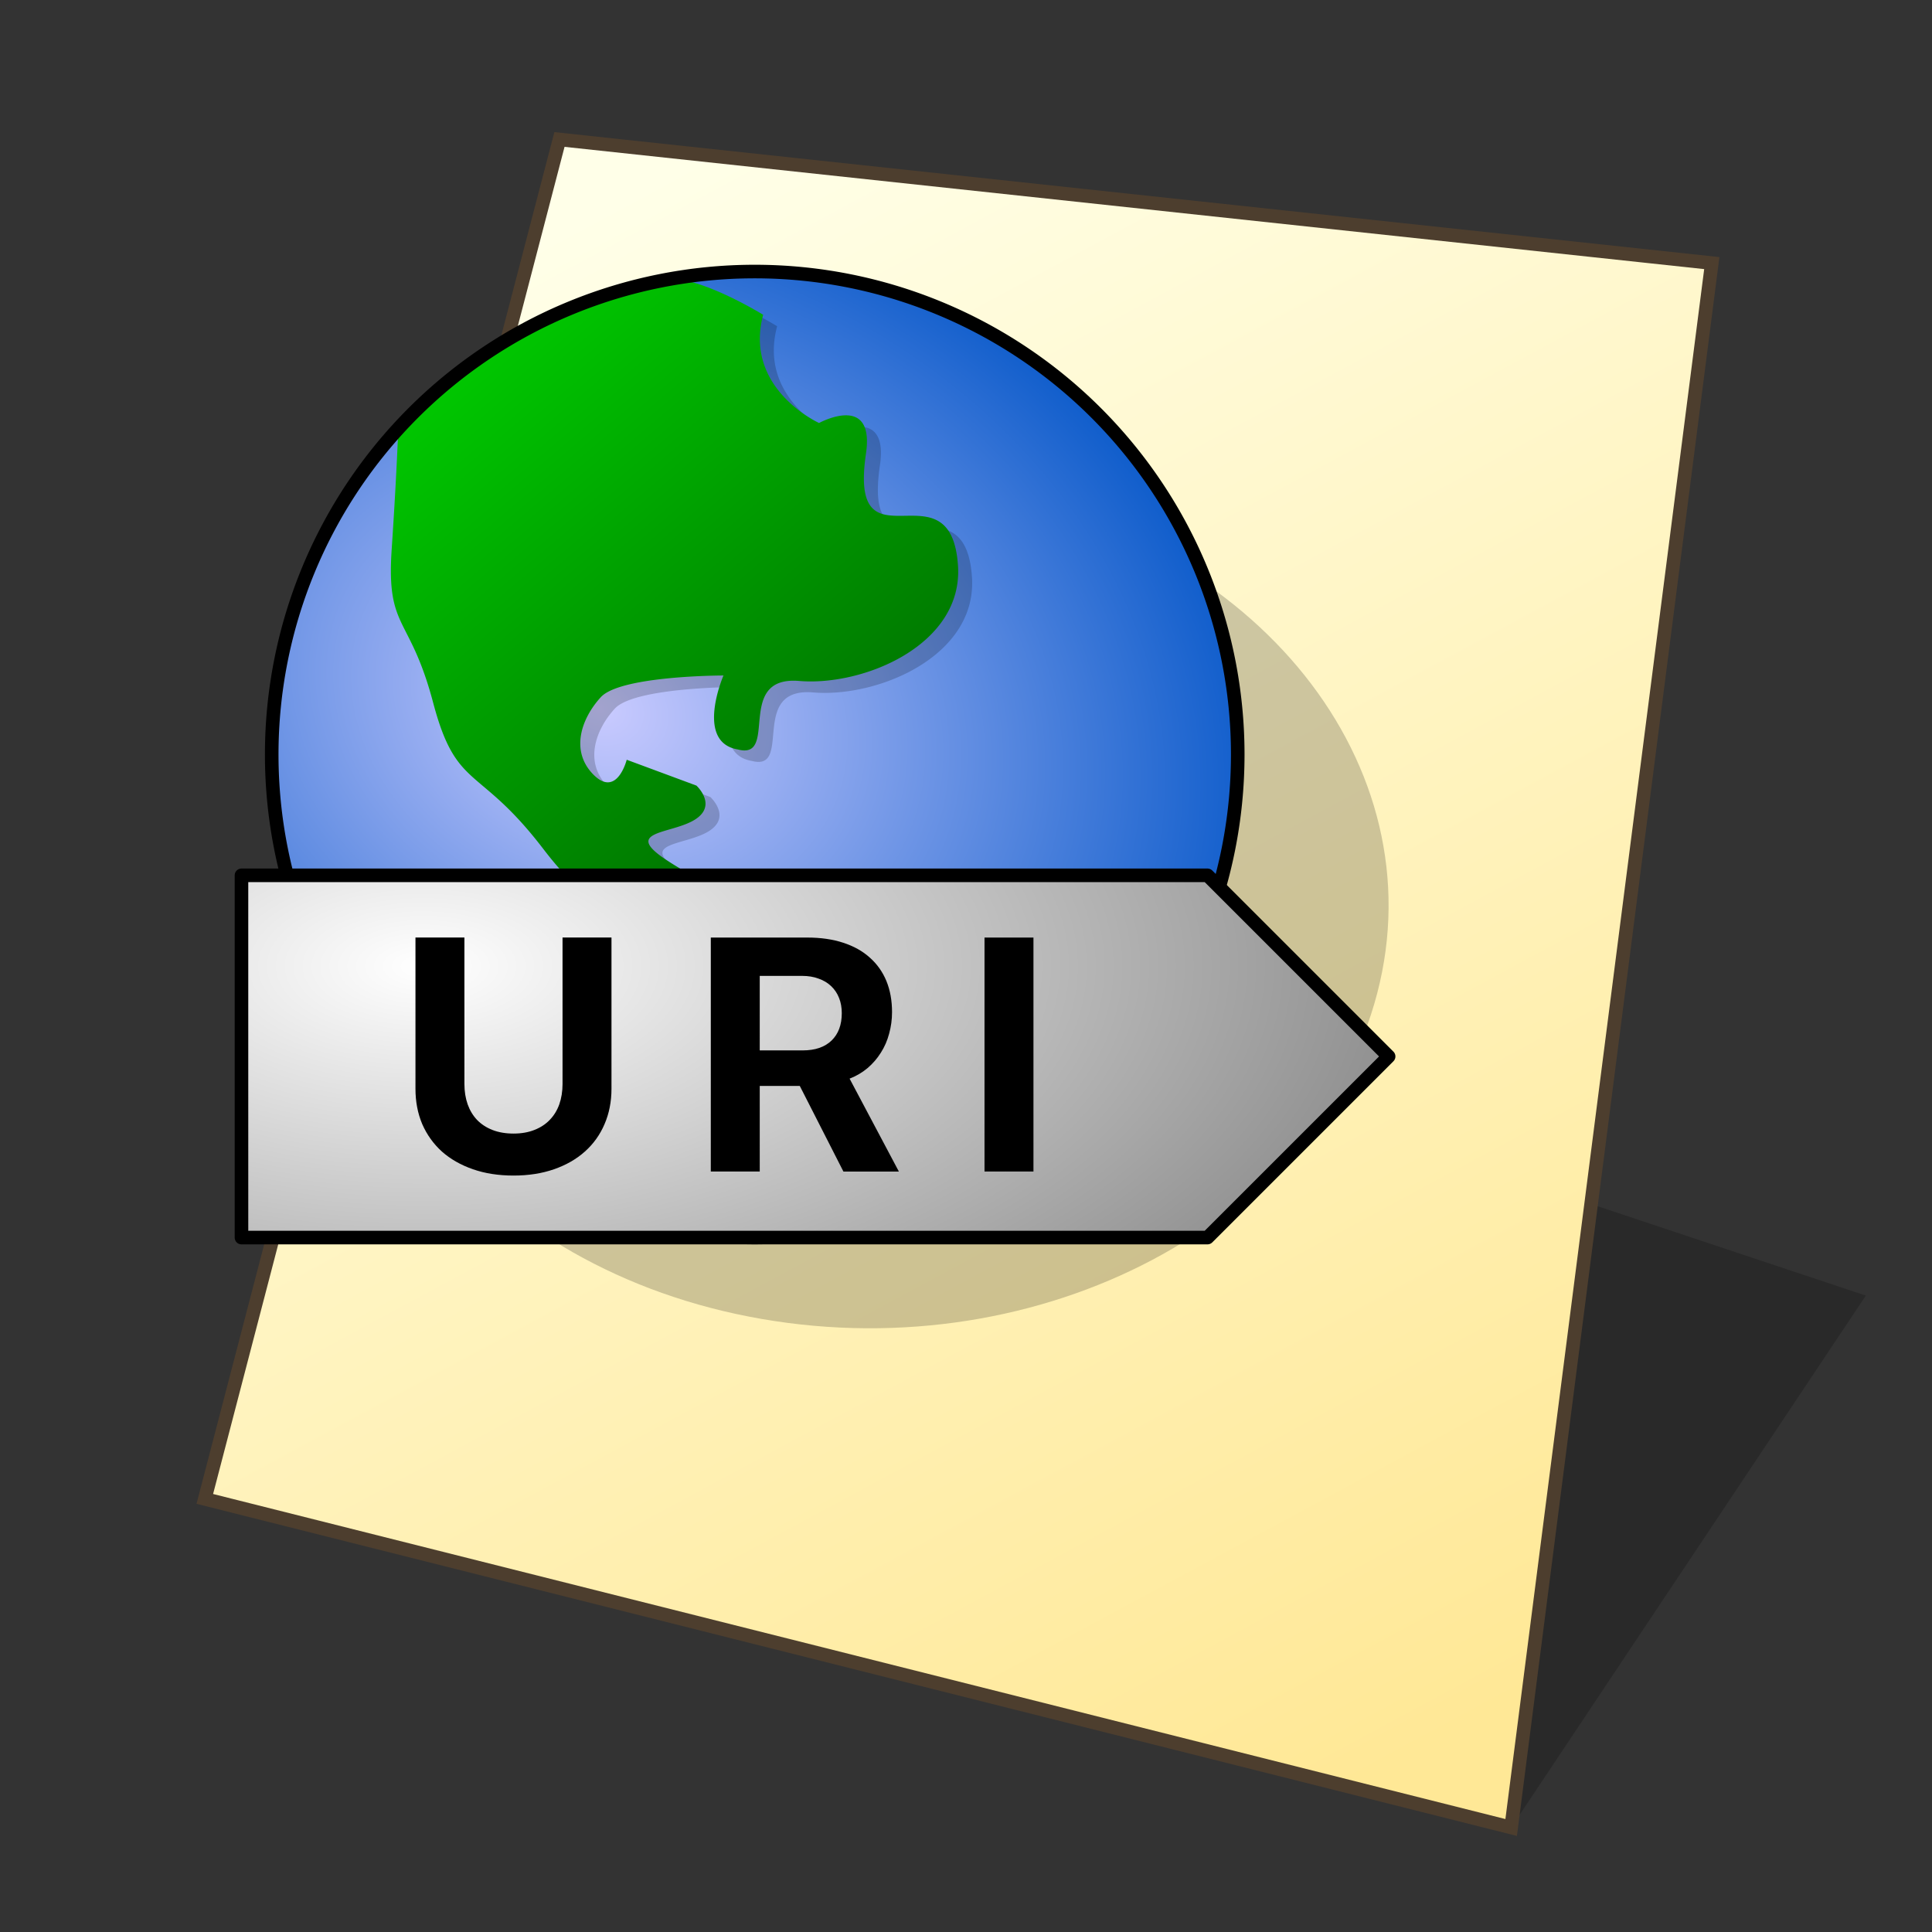 <?xml version="1.0" encoding="UTF-8" standalone="no"?>
<svg
   width="128"
   height="128"
   viewBox="0 0 33.867 33.867"
   version="1.1"
   id="svg958"
   inkscape:version="1.3 (0e150ed6c4, 2023-07-21)"
   sodipodi:docname="uri.svg"
   xmlns:inkscape="http://www.inkscape.org/namespaces/inkscape"
   xmlns:sodipodi="http://sodipodi.sourceforge.net/DTD/sodipodi-0.dtd"
   xmlns:xlink="http://www.w3.org/1999/xlink"
   xmlns="http://www.w3.org/2000/svg"
   xmlns:svg="http://www.w3.org/2000/svg"
   xmlns:rdf="http://www.w3.org/1999/02/22-rdf-syntax-ns#"
   xmlns:cc="http://creativecommons.org/ns#"
   xmlns:dc="http://purl.org/dc/elements/1.1/">
  <rect x="0" y="0" width="33.867" height="33.867" fill="#333333" stroke="none"/>
  <defs
     id="defs952">
    <linearGradient
       id="linearGradient1617"
       inkscape:collect="always">
      <stop
         id="stop1613"
         offset="0"
         style="stop-color:#ffffe8;stop-opacity:1" />
      <stop
         id="stop1615"
         offset="1"
         style="stop-color:#ffe896;stop-opacity:1" />
    </linearGradient>
    <linearGradient
       id="linearGradient5188"
       inkscape:collect="always">
      <stop
         id="stop5184"
         offset="0"
         style="stop-color:#cacbff;stop-opacity:1" />
      <stop
         id="stop5186"
         offset="1"
         style="stop-color:#0054c7;stop-opacity:1" />
    </linearGradient>
    <linearGradient
       id="linearGradient5196"
       inkscape:collect="always">
      <stop
         id="stop5192"
         offset="0"
         style="stop-color:#00c700;stop-opacity:1" />
      <stop
         id="stop5194"
         offset="1"
         style="stop-color:#003500;stop-opacity:1" />
    </linearGradient>
    <linearGradient
       inkscape:collect="always"
       xlink:href="#linearGradient5196"
       id="linearGradient136"
       gradientUnits="userSpaceOnUse"
       gradientTransform="matrix(1.681,0,0,1.681,1.207,-469.358)"
       x1="3.443"
       y1="283.604"
       x2="10.1"
       y2="291.451" />
    <radialGradient
       inkscape:collect="always"
       xlink:href="#linearGradient5188"
       id="radialGradient136"
       gradientUnits="userSpaceOnUse"
       gradientTransform="matrix(2.37,0.906,-0.719,1.881,203.327,-531.773)"
       cx="5.592"
       cy="286.611"
       fx="5.592"
       fy="286.611"
       r="5.039" />
    <linearGradient
       inkscape:collect="always"
       xlink:href="#linearGradient1617"
       id="linearGradient137"
       gradientUnits="userSpaceOnUse"
       gradientTransform="matrix(0.979,0,0,0.979,0.482,0.373)"
       x1="10.583"
       y1="3.175"
       x2="25.4"
       y2="30.692" />
    <linearGradient
       id="linearGradient3236">
      <stop
         style="stop-color:#ffffff;stop-opacity:1;"
         offset="0"
         id="stop3240" />
      <stop
         style="stop-color:#808080;stop-opacity:1;"
         offset="1"
         id="stop3244" />
    </linearGradient>
    <radialGradient
       inkscape:collect="always"
       xlink:href="#linearGradient3236"
       id="radialGradient9"
       cx="7.408"
       cy="13.497"
       fx="7.408"
       fy="13.497"
       r="10.054"
       gradientTransform="matrix(1.974,0,6.293141e-8,0.972,-7.213,3.819)"
       gradientUnits="userSpaceOnUse" />
  </defs>
  <sodipodi:namedview
     inkscape:bbox-nodes="true"
     inkscape:snap-bbox-edge-midpoints="false"
     inkscape:bbox-paths="false"
     inkscape:snap-bbox="true"
     inkscape:snap-grids="false"
     units="px"
     showgrid="true"
     inkscape:document-rotation="0"
     inkscape:current-layer="layer1"
     inkscape:document-units="px"
     inkscape:cy="64"
     inkscape:cx="64"
     inkscape:zoom="6.578125"
     inkscape:pageshadow="2"
     inkscape:pageopacity="0.0"
     borderopacity="1.0"
     bordercolor="#666666"
     pagecolor="#ffffff"
     id="base"
     inkscape:pagecheckerboard="0"
     showguides="true"
     inkscape:guide-bbox="true"
     guidetolerance="10000"
     inkscape:snap-tangential="true"
     inkscape:snap-perpendicular="true"
     inkscape:window-width="1920"
     inkscape:window-height="1119"
     inkscape:window-x="0"
     inkscape:window-y="0"
     inkscape:window-maximized="1"
     inkscape:snap-to-guides="false"
     inkscape:snap-intersection-paths="false"
     inkscape:snap-bbox-midpoints="false"
     inkscape:snap-nodes="true"
     inkscape:object-paths="false"
     inkscape:showpageshadow="2"
     inkscape:deskcolor="#d1d1d1">
    <inkscape:grid
       id="grid1521"
       type="xygrid"
       empcolor="#ff2624"
       empopacity="0.2"
       originx="0"
       originy="0"
       spacingy="0.265"
       spacingx="0.265"
       units="px"
       visible="true"
       empspacing="4" />
    <sodipodi:guide
       position="6.536,12.172"
       orientation="0,-1"
       id="guide846"
       inkscape:locked="false" />
    <sodipodi:guide
       position="4.763,13.799"
       orientation="1,0"
       id="guide848"
       inkscape:locked="false" />
    <sodipodi:guide
       position="4.763,29.105"
       orientation="0,-1"
       id="guide1"
       inkscape:locked="false" />
    <sodipodi:guide
       position="21.696,30.956"
       orientation="1,0"
       id="guide2"
       inkscape:locked="false" />
  </sodipodi:namedview>
  <g
     id="layer1"
     inkscape:groupmode="layer"
     inkscape:label="Layer 1">
    <path
       style="fill:#000000;fill-opacity:0.196;stroke:none;stroke-width:0.725;stroke-miterlimit:4;stroke-dasharray:none;stroke-opacity:1;paint-order:markers stroke fill"
       d="M 26.49,32.035 32.707,22.711 26.49,20.639 Z"
       id="path1768"
       inkscape:connector-curvature="0"
       sodipodi:nodetypes="cccc" />
    <path
       sodipodi:nodetypes="ccccc"
       id="path131"
       d="M 9.807,2.445 30.007,4.612 26.49,32.035 3.59,26.275 Z"
       style="fill:url(#linearGradient137);fill-opacity:1;stroke:none;stroke-width:0.44;stroke-linecap:butt;stroke-linejoin:miter;stroke-miterlimit:4;stroke-dasharray:none;stroke-opacity:1" />
    <path
       style="fill:none;stroke:#4d3e2e;stroke-width:0.238;stroke-linecap:butt;stroke-linejoin:miter;stroke-miterlimit:4;stroke-dasharray:none;stroke-opacity:1"
       d="M 9.807,2.445 30.007,4.612 26.49,32.035 3.59,26.275 Z"
       id="path1553"
       sodipodi:nodetypes="ccccc" />
    <g
       id="text1"
       style="font-weight:bold;font-size:7.392px;line-height:0.83;font-family:'Liberation Mono';-inkscape-font-specification:'Liberation Mono Bold';letter-spacing:0.66px;stroke-width:0.264"
       transform="scale(1.006,0.994)"
       aria-label="0101&#10;1010&#10;1100&#10;0011" />
    <path
       style="color:#000000;font-style:normal;font-variant:normal;font-weight:normal;font-stretch:normal;font-size:medium;line-height:normal;font-family:sans-serif;font-variant-ligatures:normal;font-variant-position:normal;font-variant-caps:normal;font-variant-numeric:normal;font-variant-alternates:normal;font-feature-settings:normal;text-indent:0;text-align:start;text-decoration:none;text-decoration-line:none;text-decoration-style:solid;text-decoration-color:#000000;letter-spacing:normal;word-spacing:normal;text-transform:none;writing-mode:lr-tb;direction:ltr;text-orientation:mixed;dominant-baseline:auto;baseline-shift:baseline;text-anchor:start;white-space:normal;shape-padding:0;clip-rule:nonzero;display:inline;overflow:visible;visibility:visible;isolation:auto;mix-blend-mode:normal;color-interpolation:sRGB;color-interpolation-filters:linearRGB;solid-color:#000000;solid-opacity:1;vector-effect:none;fill:#000000;fill-opacity:0.196;fill-rule:nonzero;stroke:none;stroke-width:0.468;stroke-linecap:round;stroke-linejoin:bevel;stroke-miterlimit:4;stroke-dasharray:none;stroke-dashoffset:0;stroke-opacity:1;color-rendering:auto;image-rendering:auto;shape-rendering:auto;text-rendering:auto;enable-background:accumulate"
       d="M 17.136,8.63 C 12.226,7.78 7.395,10.336 6.351,14.335 c -1.044,3.999 2.094,7.936 7.003,8.786 4.909,0.85 9.743,-1.707 10.787,-5.706 1.044,-3.999 -2.096,-7.935 -7.006,-8.785 z"
       id="path132"
       inkscape:connector-curvature="0"
       inkscape:transform-center-x="-10.785818"
       inkscape:transform-center-y="-5.7053973" />
    <path
       style="fill:url(#radialGradient136);fill-opacity:1;stroke:none;stroke-width:0.85;stroke-linecap:round;stroke-linejoin:bevel"
       d="M 21.697,13.227 A 8.467,8.467 0 0 1 13.23,21.693 8.467,8.467 0 0 1 4.763,13.227 8.467,8.467 0 0 1 13.23,4.76 8.467,8.467 0 0 1 21.697,13.227 Z"
       id="path133"
       inkscape:connector-curvature="0" />
    <path
       id="path134"
       style="fill:#000000;fill-opacity:0.196;stroke:none;stroke-width:0.445px;stroke-linecap:butt;stroke-linejoin:miter;stroke-opacity:1"
       d="m 11.946,5.086 c -0.601,0.032 -1.328,0.158 -2.055,0.506 -0.506,0.126 -2.656,1.866 -2.656,1.866 0,0 -0.031,0.949 -0.126,2.371 -0.095,1.423 0.316,1.138 0.727,2.688 0.411,1.549 0.79,1.075 1.929,2.562 1.138,1.486 1.107,0.474 2.024,0.98 0.917,0.506 1.107,0.601 1.107,0.601 l -0.727,1.075 c -0.547,0.808 -0.095,1.581 0.537,2.213 0.632,0.632 0.664,0.854 0.569,1.581 -0.009,0.065 -0.01,0.117 -0.007,0.164 a 8.467,8.467 0 0 0 5.73,-2.269 c 0.062,-0.277 0.089,-0.736 -0.284,-1.088 -0.569,-0.538 -0.759,-1.328 -1.613,-1.866 -0.854,-0.538 -1.486,-0.411 -2.087,-0.537 -0.601,-0.126 -0.917,0.316 -1.297,0.158 -0.379,-0.158 -1.044,-0.316 -1.802,-0.822 -0.759,-0.506 0.095,-0.443 0.506,-0.696 0.411,-0.253 0.032,-0.601 0.032,-0.601 l -1.221,-0.453 c 0,0 -0.17,0.674 -0.581,0.263 -0.411,-0.411 -0.222,-0.98 0.126,-1.36 0.348,-0.38 2.15,-0.379 2.15,-0.379 0,0 -0.506,1.169 0.253,1.296 0.727,0.19 -0.063,-1.296 1.075,-1.201 1.138,0.095 2.878,-0.64 2.783,-2.024 -0.126,-1.834 -1.925,0.165 -1.613,-1.961 0.158,-1.075 -0.822,-0.537 -0.822,-0.537 0,0 -1.328,-0.601 -0.98,-1.897 0,0 -1.075,-0.664 -1.676,-0.633 z" />
    <path
       id="path135"
       style="fill:url(#linearGradient136);fill-opacity:1;stroke:none;stroke-width:0.445px;stroke-linecap:butt;stroke-linejoin:miter;stroke-opacity:1"
       d="m 11.827,4.889 a 8.467,8.467 0 0 0 -4.846,2.643 c -0.012,0.298 -0.04,0.973 -0.115,2.098 -0.095,1.423 0.316,1.138 0.727,2.688 0.411,1.549 0.791,1.075 1.929,2.561 1.138,1.486 1.107,0.474 2.024,0.98 0.917,0.506 1.106,0.601 1.106,0.601 l -0.727,1.075 c -0.547,0.808 -0.095,1.581 0.537,2.213 0.632,0.632 0.664,0.854 0.569,1.581 -0.022,0.169 -0.005,0.28 0.04,0.353 a 8.467,8.467 0 0 0 0.157,0.011 8.467,8.467 0 0 0 5.6,-2.119 c 0.034,-0.404 0.025,-1.076 -0.359,-1.439 -0.569,-0.538 -0.759,-1.328 -1.613,-1.866 -0.854,-0.537 -1.486,-0.411 -2.087,-0.538 -0.601,-0.126 -0.917,0.316 -1.297,0.158 -0.379,-0.158 -1.043,-0.316 -1.802,-0.822 -0.759,-0.506 0.095,-0.443 0.506,-0.696 0.411,-0.253 0.032,-0.6 0.032,-0.6 l -1.222,-0.453 c 0,0 -0.17,0.674 -0.581,0.263 -0.411,-0.411 -0.221,-0.98 0.127,-1.36 0.348,-0.38 2.15,-0.38 2.15,-0.38 0,0 -0.506,1.17 0.253,1.297 0.727,0.19 -0.063,-1.296 1.075,-1.201 1.138,0.095 2.878,-0.64 2.783,-2.024 -0.126,-1.834 -1.925,0.165 -1.613,-1.961 0.158,-1.075 -0.822,-0.537 -0.822,-0.537 0,0 -1.328,-0.601 -0.98,-1.897 0,0 -0.94,-0.581 -1.553,-0.63 z" />
    <path
       style="fill:none;fill-opacity:1;stroke:#000000;stroke-width:0.238;stroke-linecap:round;stroke-linejoin:bevel;stroke-dasharray:none;stroke-opacity:1"
       d="M 21.697,13.227 A 8.467,8.467 0 0 1 13.23,21.693 8.467,8.467 0 0 1 4.763,13.227 8.467,8.467 0 0 1 13.23,4.76 8.467,8.467 0 0 1 21.697,13.227 Z"
       id="path136"
       inkscape:connector-curvature="0" />
    <path
       id="rect26"
       style="fill:url(#radialGradient9);stroke-width:0.235;stroke-linecap:round;paint-order:stroke fill markers"
       d="m 4.233,15.344 16.933,0 3.175,3.175 -3.175,3.175 -16.933,0 z"
       sodipodi:nodetypes="cccccc" />
    <path
       id="rect1-7"
       style="fill:none;fill-opacity:0.15;stroke:#000000;stroke-width:0.238;stroke-linecap:square;stroke-linejoin:round;stroke-dasharray:none;paint-order:stroke fill markers"
       d="M 4.233,15.344 H 21.167 l 3.175,3.175 -3.175,3.175 H 4.233 Z"
       sodipodi:nodetypes="cccccc" />
    <path
       style="font-weight:bold;font-size:5.821px;line-height:0.95;font-family:'SFNS Display';-inkscape-font-specification:'SFNS Display Bold';letter-spacing:1.058px;stroke-width:0.265"
       d="m 8.141,19.001 q 0,0.196 0.057,0.358 0.057,0.159 0.165,0.273 0.111,0.114 0.27,0.176 0.162,0.063 0.369,0.063 0.205,0 0.364,-0.063 0.162,-0.063 0.27,-0.176 0.111,-0.114 0.168,-0.273 0.057,-0.162 0.057,-0.358 v -2.567 h 0.858 v 2.652 q 0,0.338 -0.122,0.62 -0.119,0.279 -0.344,0.48 -0.222,0.199 -0.54,0.31 -0.318,0.111 -0.711,0.111 -0.395,0 -0.713,-0.111 -0.318,-0.111 -0.543,-0.31 -0.222,-0.202 -0.344,-0.48 -0.119,-0.281 -0.119,-0.62 v -2.652 h 0.858 z M 13.318,18.413 h 0.753 q 0.327,0 0.506,-0.173 0.179,-0.173 0.179,-0.48 0,-0.148 -0.048,-0.267 -0.048,-0.122 -0.139,-0.207 -0.088,-0.085 -0.219,-0.131 -0.128,-0.048 -0.287,-0.048 h -0.745 z m 0,2.123 h -0.858 v -4.101 h 1.694 q 0.352,0 0.628,0.091 0.279,0.091 0.466,0.261 0.19,0.168 0.29,0.409 0.099,0.242 0.099,0.546 0,0.196 -0.051,0.378 -0.048,0.182 -0.145,0.333 -0.094,0.151 -0.233,0.27 -0.139,0.117 -0.315,0.185 l 0.864,1.629 h -0.972 l -0.765,-1.501 h -0.702 z m 3.94,0 v -4.101 h 0.858 v 4.101 z"
       id="text11"
       aria-label="URI" />
  </g>
</svg>

